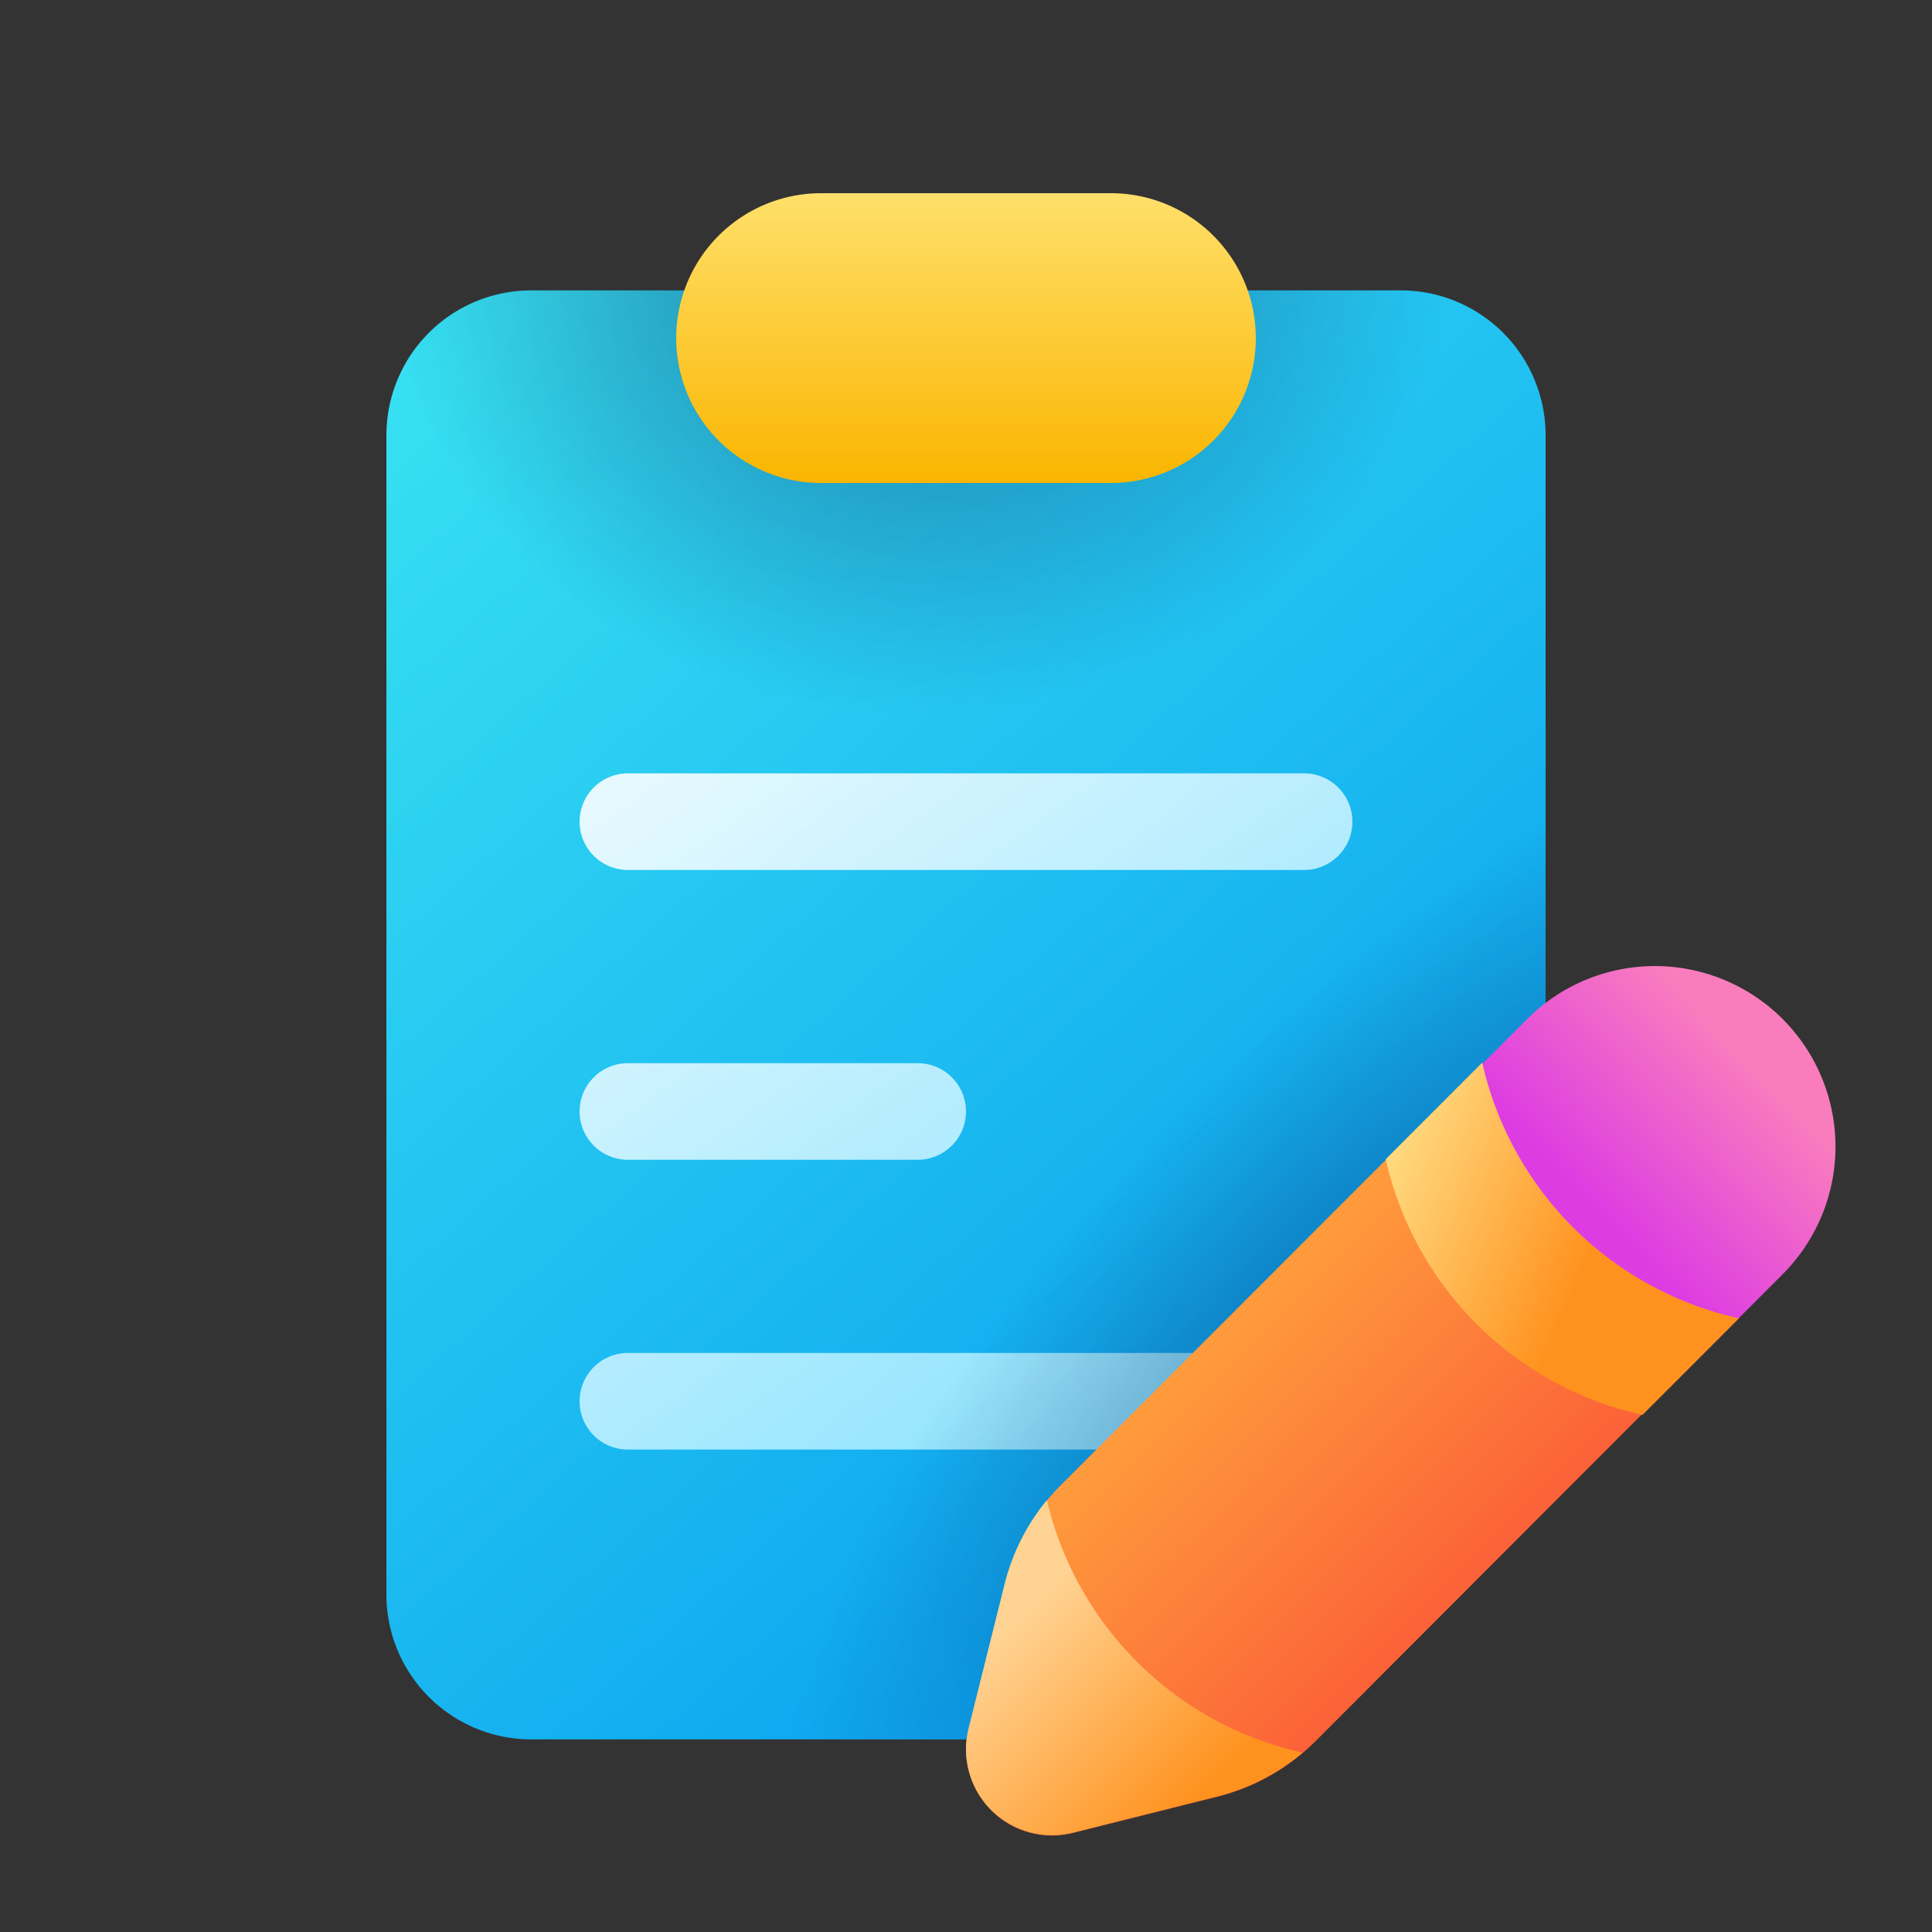 <svg xmlns="http://www.w3.org/2000/svg" width="1em" height="1em" viewBox="0 0 20 20"><rect x="0" y="0" width="20" height="20" fill="#333333" stroke="none"/><g fill="none"><path fill="url(#IconifyId195ac99e25a590abd12828)" d="M5.5 3.006a1.5 1.5 0 0 0-1.5 1.5v12a1.5 1.5 0 0 0 1.5 1.5h5.57L16 13.429V4.506a1.5 1.5 0 0 0-1.5-1.5z"/><path fill="url(#IconifyId195ac99e25a590abd12829)" fill-opacity=".9" d="M6 8.506a.5.5 0 0 1 .5-.5h7a.5.5 0 0 1 0 1h-7a.5.5 0 0 1-.5-.5"/><path fill="url(#IconifyId195ac99e25a590abd12830)" fill-opacity=".9" d="M6 14.506a.5.5 0 0 1 .5-.5h7a.5.5 0 1 1 0 1h-7a.5.5 0 0 1-.5-.5"/><path fill="url(#IconifyId195ac99e25a590abd12831)" fill-opacity=".9" d="M6.5 11.006a.5.5 0 1 0 0 1h3a.5.5 0 0 0 0-1z"/><path fill="url(#IconifyId195ac99e25a590abd12837)" fill-opacity=".5" d="M5.5 3A1.5 1.5 0 0 0 4 4.5v12A1.5 1.5 0 0 0 5.5 18h5.57L16 13.423V4.5A1.5 1.5 0 0 0 14.5 3z"/><path fill="url(#IconifyId195ac99e25a590abd12838)" fill-opacity=".4" d="M5.5 3A1.5 1.5 0 0 0 4 4.5v12A1.5 1.5 0 0 0 5.5 18h5.57L16 13.423V4.5A1.5 1.5 0 0 0 14.5 3z"/><path fill="url(#IconifyId195ac99e25a590abd12832)" d="M7 3.5A1.5 1.5 0 0 0 8.5 5h3a1.5 1.5 0 0 0 0-3h-3A1.5 1.5 0 0 0 7 3.5"/><path fill="url(#IconifyId195ac99e25a590abd12833)" d="M14.352 12h2.64v2.646l-3.371 3.376a2.2 2.2 0 0 1-1.02.578l-1.496.375a.89.89 0 0 1-1.078-1.079l.375-1.498a2.2 2.2 0 0 1 .577-1.021z"/><path fill="url(#IconifyId195ac99e25a590abd12834)" d="M13.485 18.143a2.2 2.2 0 0 1-.884.453l-1.496.375a.89.89 0 0 1-1.078-1.079l.374-1.498c.08-.318.229-.613.436-.864a3.5 3.5 0 0 0 2.648 2.613"/><path fill="url(#IconifyId195ac99e25a590abd12835)" d="m14.54 11.82l1.27-1.272a1.869 1.869 0 1 1 2.643 2.644l-1.174 1.175z"/><path fill="url(#IconifyId195ac99e25a590abd12836)" d="M18.002 13.647A3.5 3.5 0 0 1 15.344 11l-.999 1a3.5 3.5 0 0 0 2.658 2.647z"/><defs><linearGradient id="IconifyId195ac99e25a590abd12828" x1="4" x2="16" y1="4.506" y2="18.006" gradientUnits="userSpaceOnUse"><stop stop-color="#36DFF1"/><stop offset="1" stop-color="#0094F0"/></linearGradient><linearGradient id="IconifyId195ac99e25a590abd12829" x1="11" x2="6" y1="15.006" y2="8.006" gradientUnits="userSpaceOnUse"><stop stop-color="#9DEAFF"/><stop offset="1" stop-color="#fff"/></linearGradient><linearGradient id="IconifyId195ac99e25a590abd12830" x1="11" x2="6" y1="15.006" y2="8.006" gradientUnits="userSpaceOnUse"><stop stop-color="#9DEAFF"/><stop offset="1" stop-color="#fff"/></linearGradient><linearGradient id="IconifyId195ac99e25a590abd12831" x1="11" x2="6" y1="15.006" y2="8.006" gradientUnits="userSpaceOnUse"><stop stop-color="#9DEAFF"/><stop offset="1" stop-color="#fff"/></linearGradient><linearGradient id="IconifyId195ac99e25a590abd12832" x1="10" x2="10" y1="5" y2="2" gradientUnits="userSpaceOnUse"><stop stop-color="#FAB500"/><stop offset="1" stop-color="#FFE06B"/></linearGradient><linearGradient id="IconifyId195ac99e25a590abd12833" x1="11.855" x2="15.286" y1="13.718" y2="17.149" gradientUnits="userSpaceOnUse"><stop stop-color="#FFA43D"/><stop offset="1" stop-color="#FB5937"/></linearGradient><linearGradient id="IconifyId195ac99e25a590abd12834" x1="9.501" x2="12.001" y1="16.496" y2="18.993" gradientUnits="userSpaceOnUse"><stop offset=".255" stop-color="#FFD394"/><stop offset="1" stop-color="#FF921F"/></linearGradient><linearGradient id="IconifyId195ac99e25a590abd12835" x1="18.067" x2="16.455" y1="10.909" y2="12.456" gradientUnits="userSpaceOnUse"><stop stop-color="#F97DBD"/><stop offset="1" stop-color="#DD3CE2"/></linearGradient><linearGradient id="IconifyId195ac99e25a590abd12836" x1="16.236" x2="13.655" y1="13.496" y2="12.364" gradientUnits="userSpaceOnUse"><stop stop-color="#FF921F"/><stop offset="1" stop-color="#FFE994"/></linearGradient><radialGradient id="IconifyId195ac99e25a590abd12837" cx="0" cy="0" r="1" gradientTransform="matrix(5.5 0 0 4.887 9.5 2.5)" gradientUnits="userSpaceOnUse"><stop stop-color="#0A1852"/><stop offset="1" stop-color="#0A1852" stop-opacity="0"/></radialGradient><radialGradient id="IconifyId195ac99e25a590abd12838" cx="0" cy="0" r="1" gradientTransform="rotate(133.958 4.124 9.918)scale(8.104 3.027)" gradientUnits="userSpaceOnUse"><stop stop-color="#0A1852"/><stop offset="1" stop-color="#0A1852" stop-opacity="0"/></radialGradient></defs></g></svg>